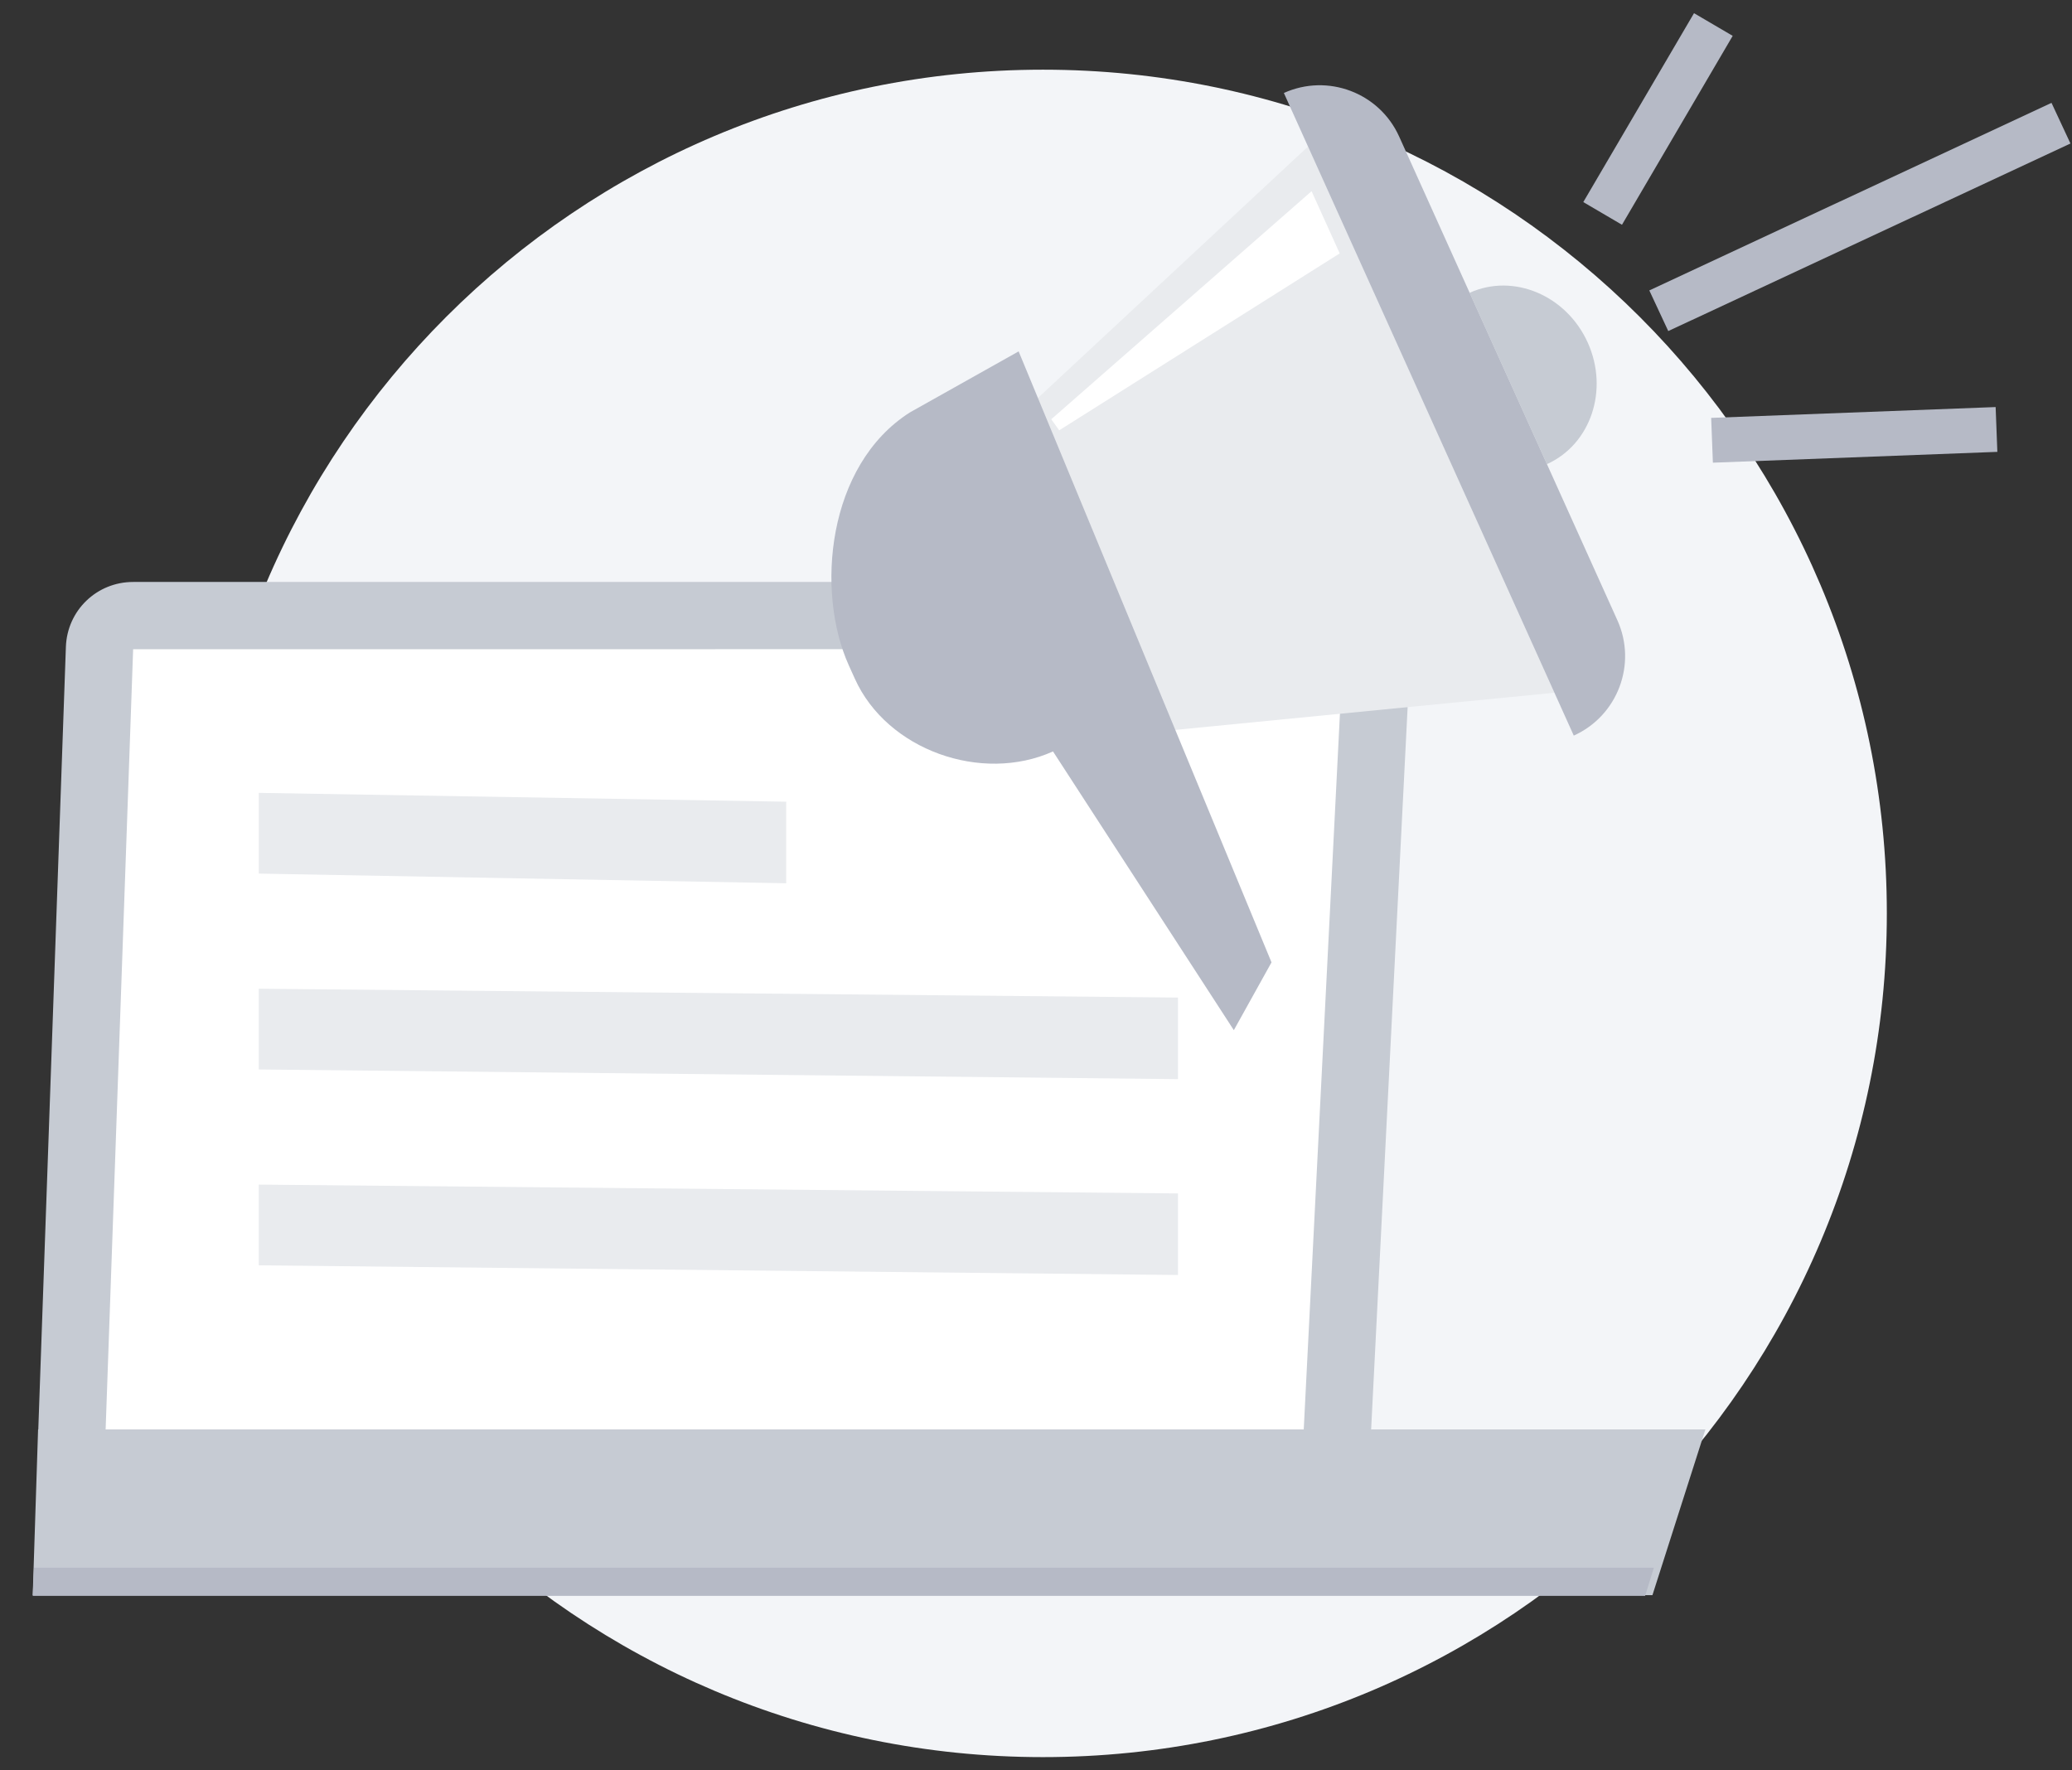 <svg width="110" height="94" viewBox="0 0 110 94" fill="none" xmlns="http://www.w3.org/2000/svg">
<rect x="0" y="0" width="110" height="94" fill="#333333" stroke="none"/>
<path d="M55.37 93.3C80.113 93.3 100.17 73.243 100.17 48.5C100.17 23.758 80.113 3.7 55.37 3.7C30.628 3.7 10.57 23.758 10.57 48.5C10.57 73.243 30.628 93.3 55.37 93.3Z" fill="#F3F5F8"/>
<path d="M73.092 34.562L70.91 77.722H3.756L5.282 34.41C5.316 33.448 6.105 32.687 7.067 32.687H71.308C72.33 32.687 73.144 33.542 73.092 34.562Z" fill="white"/>
<path d="M90.935 24.568L90.844 22.189L105.946 21.614L106.037 23.993L90.935 24.568ZM88.566 17.579L87.56 15.421L108.912 5.462L109.918 7.62L88.566 17.579ZM86.109 11.935L84.055 10.73L89.933 0.7L91.987 1.904L86.109 11.935Z" fill="#B6BAC6"/>
<path fill-rule="evenodd" clip-rule="evenodd" d="M84.292 18.192C85.425 20.705 84.455 23.594 82.125 24.645L78.021 15.546C80.351 14.495 83.158 15.68 84.292 18.192ZM74.876 34.653L72.792 75.9H90.538L87.726 84.7H1.738L2.022 75.9H2.033L3.498 34.347C3.566 32.415 5.134 30.901 7.068 30.901H71.309C72.284 30.901 73.228 31.306 73.899 32.013C74.57 32.718 74.926 33.681 74.876 34.653ZM71.309 34.469L69.214 75.9H5.608L7.068 34.473L71.309 34.469Z" fill="#C6CBD3"/>
<path fill-rule="evenodd" clip-rule="evenodd" d="M69.443 7.779L82.525 36.783L62.166 38.779L54.471 21.718L69.443 7.779ZM13.739 42.1V46.387L41.739 46.9V42.569L13.739 42.1ZM13.738 52.5V56.787L62.538 57.3V52.969L13.738 52.5ZM13.738 67.187V62.9L62.538 63.369V67.7L13.738 67.187Z" fill="#E9EBEE"/>
<path d="M69.63 10.152L71.124 13.455L56.232 22.849L55.81 22.262L69.63 10.152Z" fill="white"/>
<path fill-rule="evenodd" clip-rule="evenodd" d="M68.159 4.937C70.49 3.886 73.23 4.923 74.281 7.253L85.866 32.937C86.916 35.267 85.879 38.008 83.55 39.059L68.159 4.937ZM67.503 51.1L65.503 54.7L55.903 39.9C52.116 41.607 47.092 39.829 45.385 36.043L45.062 35.329C43.293 31.405 43.903 24.7 48.303 21.9L54.078 18.658L67.503 51.1ZM87.8 83.245H1.805L1.738 84.738H87.339L87.8 83.245Z" fill="#B6BAC6"/>
</svg>
